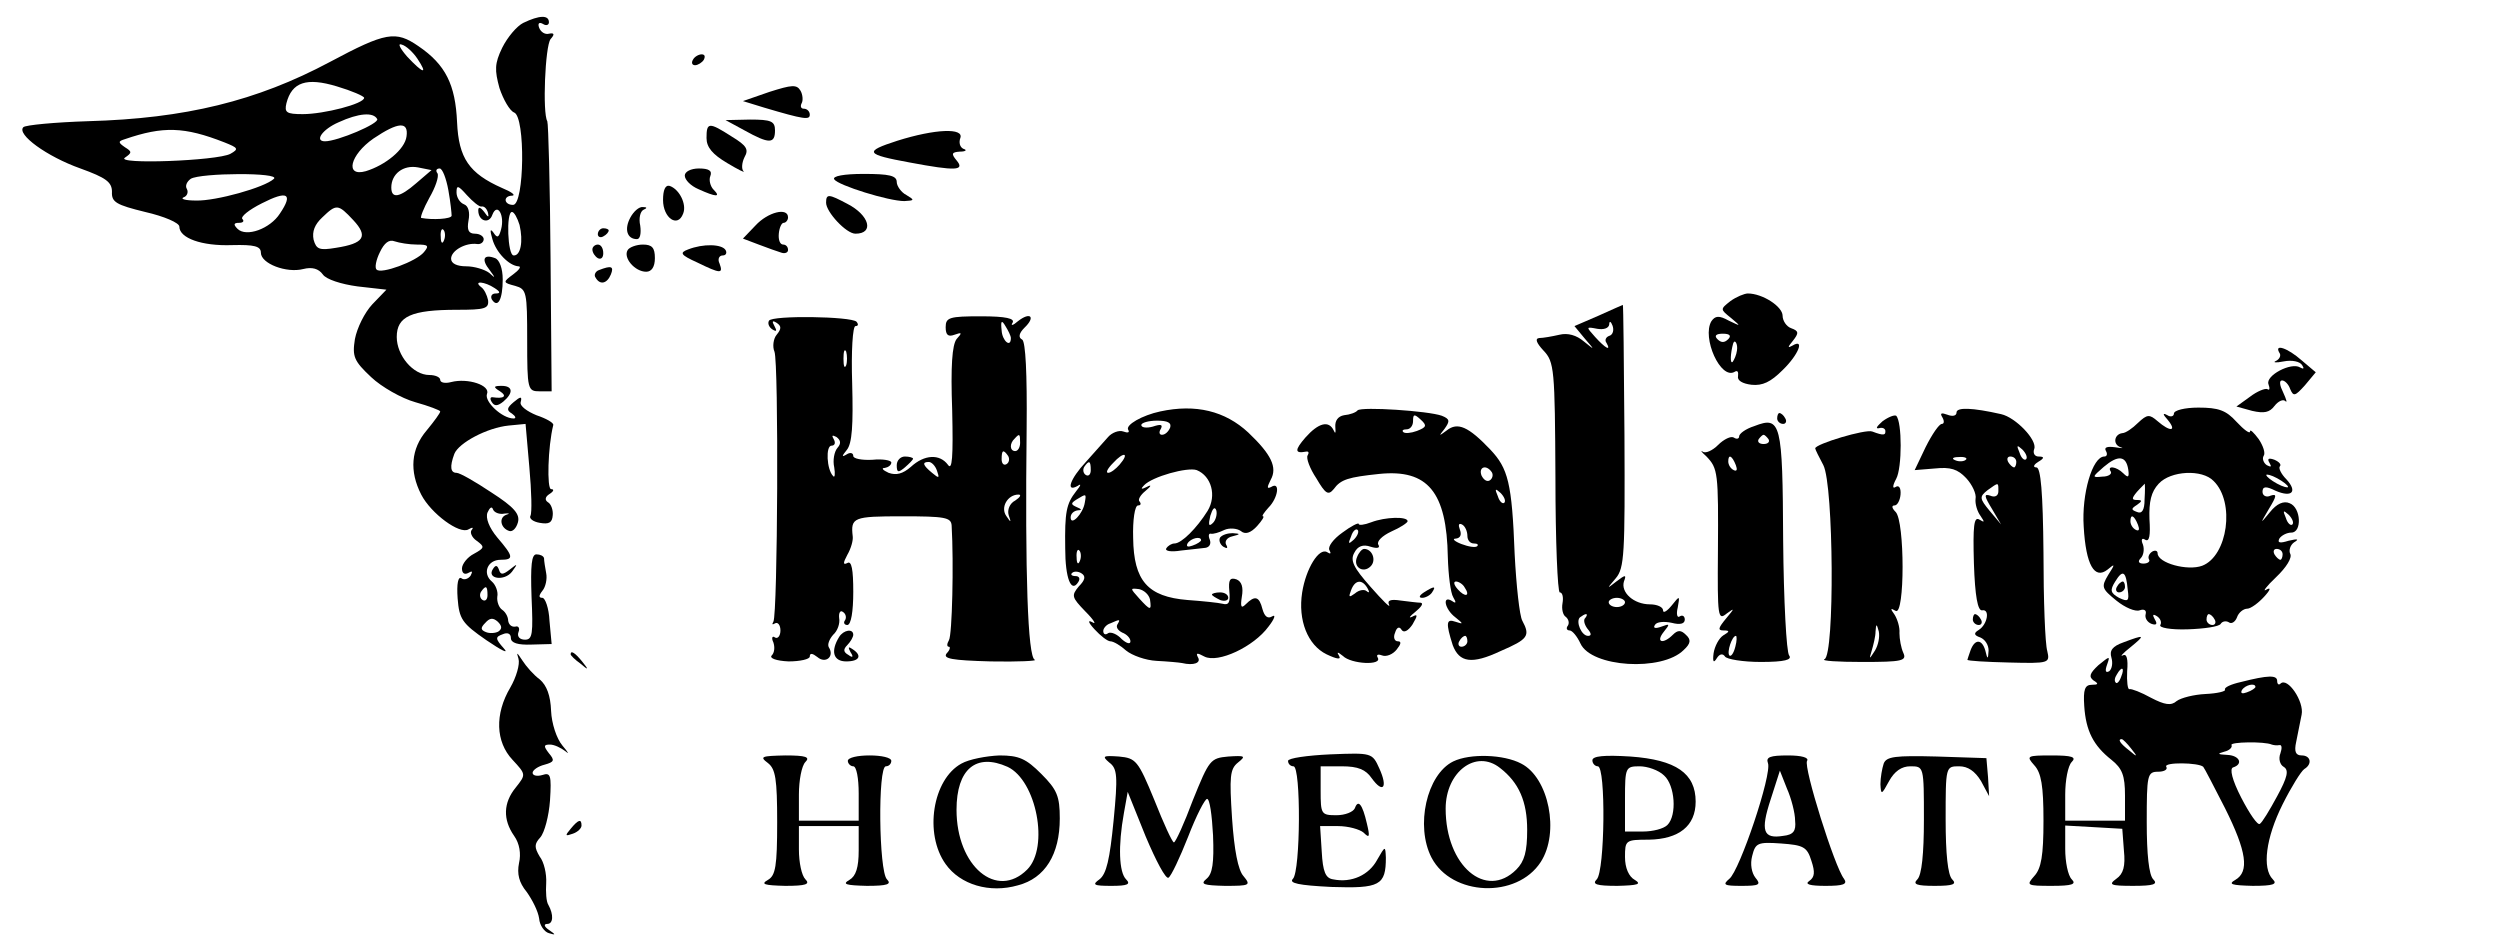 

<svg version="1.0" xmlns="http://www.w3.org/2000/svg"
 width="460pt" height="175pt" viewBox="0 0 460 175"
 preserveAspectRatio="xMidYMid meet">

<g transform="translate(0,175) scale(0.1,-0.1)"
fill="#000000" stroke="none">
<path d="M963 1708 c-12 -6 -29 -26 -39 -46 -14 -29 -14 -41 -5 -74 7 -21 19
-42 27 -45 21 -8 19 -170 -2 -170 -17 0 -19 17 -1 17 6 1 -2 7 -19 14 -61 27
-80 55 -83 121 -3 69 -21 106 -71 140 -42 29 -60 26 -163 -29 -135 -72 -266
-104 -445 -109 -61 -2 -115 -7 -119 -11 -13 -13 43 -54 105 -76 47 -17 58 -25
58 -43 -1 -19 8 -24 61 -37 35 -8 63 -20 63 -27 0 -21 41 -36 97 -34 41 1 53
-2 53 -14 0 -20 47 -38 78 -30 16 4 28 1 36 -10 6 -9 34 -18 64 -22 l53 -6
-26 -27 c-14 -15 -28 -43 -32 -64 -5 -32 -2 -40 30 -70 19 -18 56 -39 81 -46
25 -7 46 -15 46 -17 0 -3 -11 -18 -25 -35 -29 -34 -32 -75 -10 -118 18 -35 71
-74 87 -64 7 4 10 4 6 -1 -4 -4 0 -14 9 -20 15 -11 15 -13 -5 -24 -12 -6 -22
-19 -22 -27 0 -9 5 -12 12 -8 7 4 8 3 4 -5 -4 -6 -12 -9 -17 -5 -6 4 -9 -10
-7 -37 3 -38 8 -46 53 -77 28 -19 42 -26 32 -15 -16 18 -16 21 -2 26 9 4 15 1
15 -7 0 -9 13 -13 38 -12 l37 1 -4 43 c-1 23 -8 42 -13 42 -7 0 -7 4 0 13 6 7
9 22 7 32 -2 11 -4 23 -4 28 -1 4 -7 7 -14 7 -9 0 -11 -20 -9 -78 3 -68 2 -79
-12 -79 -10 0 -15 6 -12 14 3 7 0 12 -6 10 -7 -1 -12 4 -13 11 0 7 -5 16 -11
20 -6 4 -10 15 -9 24 2 9 -3 22 -10 28 -18 15 -8 40 16 40 25 0 24 6 -6 41
-15 18 -22 36 -18 46 4 9 8 12 10 6 2 -6 12 -10 21 -8 9 1 11 0 4 -2 -15 -5
-11 -25 5 -30 6 -2 13 5 16 16 4 15 -7 28 -49 55 -30 20 -58 36 -64 36 -11 0
-13 11 -4 35 8 20 60 48 100 52 l31 3 7 -80 c4 -44 5 -84 2 -89 -3 -5 5 -11
17 -13 17 -3 23 0 24 14 1 9 -3 21 -9 24 -6 4 -5 10 3 15 8 5 9 9 3 9 -8 0 -6
78 4 118 1 4 -13 12 -31 18 -17 7 -31 17 -29 24 3 11 0 11 -13 0 -13 -11 -13
-15 -3 -21 7 -5 8 -9 3 -9 -21 0 -54 31 -49 45 7 16 -35 30 -66 22 -11 -3 -20
-1 -20 4 0 5 -9 9 -20 9 -30 0 -60 36 -60 70 0 38 27 50 111 50 51 0 59 2 57
18 -2 9 -7 20 -13 24 -15 12 7 10 25 -2 11 -7 11 -10 2 -10 -7 0 -10 -5 -7
-11 11 -17 20 0 20 37 0 20 -6 36 -14 39 -21 8 -26 -2 -10 -22 11 -15 11 -16
-1 -5 -8 6 -27 12 -42 12 -17 0 -28 5 -28 14 0 15 27 30 48 27 6 -1 12 3 12 9
0 5 -7 10 -16 10 -12 0 -15 7 -12 24 3 15 0 27 -8 30 -8 3 -14 13 -14 22 0 14
3 13 19 -5 11 -12 23 -22 27 -21 5 1 10 -4 12 -12 2 -9 0 -8 -7 2 -7 9 -11 10
-11 3 0 -20 20 -26 26 -8 9 23 23 -1 16 -27 -4 -15 -7 -17 -14 -6 -6 8 -7 5
-2 -12 7 -25 31 -49 48 -50 6 0 1 -7 -10 -15 -19 -14 -19 -15 4 -21 21 -6 22
-11 22 -100 0 -91 1 -94 23 -94 l22 0 -2 245 c-1 134 -4 248 -6 252 -9 15 -4
138 6 151 8 9 7 12 -3 10 -7 -2 -15 3 -18 11 -3 8 0 11 7 7 6 -4 11 -2 11 3 0
14 -18 13 -47 -1z m-195 -66 c20 -30 11 -28 -19 4 -13 15 -18 25 -10 22 8 -2
21 -14 29 -26z m-98 -72 c0 -11 -74 -30 -113 -30 -30 0 -34 3 -30 20 10 39 37
48 93 31 27 -8 50 -18 50 -21z m24 -39 c5 -8 -73 -41 -96 -41 -20 0 -5 22 25
35 37 17 64 19 71 6z m-281 -43 c25 -10 27 -12 11 -21 -24 -13 -214 -20 -194
-7 13 9 13 11 0 19 -13 9 -13 11 0 15 70 24 109 23 183 -6z m335 11 c-3 -24
-39 -53 -75 -64 -39 -11 -29 30 14 60 46 31 65 32 61 4z m18 -86 c-31 -27 -46
-29 -46 -8 0 25 22 42 49 37 l25 -5 -28 -24z m59 -13 c4 -22 6 -43 6 -47 -1
-6 -35 -8 -56 -4 -2 1 4 17 15 37 11 19 18 39 15 45 -4 5 -2 9 4 9 5 0 12 -18
16 -40z m-321 21 c-17 -16 -107 -41 -143 -40 -20 0 -30 3 -23 6 6 2 9 9 6 15
-4 6 0 14 7 19 18 11 166 12 153 0z m11 -64 c-18 -28 -62 -44 -78 -28 -8 8 -7
11 3 11 7 0 10 3 6 7 -4 4 12 17 36 29 47 24 58 18 33 -19z m135 -12 c28 -30
20 -43 -32 -51 -30 -5 -36 -3 -41 15 -3 15 2 28 16 41 26 25 29 25 57 -5z
m306 -9 c7 -30 2 -57 -11 -56 -11 0 -14 80 -3 80 4 0 10 -11 14 -24z m-139
-28 c-3 -8 -6 -5 -6 6 -1 11 2 17 5 13 3 -3 4 -12 1 -19z m-50 -8 c21 0 23 -2
13 -14 -14 -17 -79 -41 -87 -32 -4 3 -1 18 6 32 8 17 17 24 27 20 9 -3 27 -6
41 -6z m130 -645 c0 -8 -4 -12 -9 -9 -5 3 -6 10 -3 15 9 13 12 11 12 -6z m20
-67 c-5 -3 -16 -4 -23 -1 -10 4 -10 8 -1 17 8 9 14 10 23 2 8 -8 8 -13 1 -18z"/>
<path d="M1275 1640 c-3 -5 -2 -10 4 -10 5 0 13 5 16 10 3 6 2 10 -4 10 -5 0
-13 -4 -16 -10z"/>
<path d="M1416 1581 l-49 -17 39 -12 c74 -22 84 -23 84 -13 0 6 -5 11 -11 11
-5 0 -7 4 -4 10 3 5 2 16 -2 23 -7 12 -16 11 -57 -2z"/>
<path d="M1370 1510 c45 -25 56 -25 56 0 0 17 -7 20 -46 20 l-45 -1 35 -19z"/>
<path d="M1300 1496 c0 -17 11 -30 38 -46 20 -12 34 -19 30 -15 -4 4 -3 16 2
26 8 14 4 21 -24 38 -42 27 -46 26 -46 -3z"/>
<path d="M1651 1491 c-62 -20 -59 -25 23 -40 85 -16 102 -15 86 4 -10 12 -9
15 6 16 11 0 14 3 7 5 -7 3 -9 12 -6 20 7 19 -46 17 -116 -5z"/>
<path d="M1260 1427 c0 -8 11 -19 25 -25 33 -15 42 -15 28 -1 -6 6 -9 18 -6
25 4 10 -3 14 -21 14 -15 0 -26 -6 -26 -13z"/>
<path d="M1535 1420 c7 -11 100 -40 129 -40 19 1 19 2 4 11 -10 5 -18 17 -18
24 0 12 -14 15 -61 15 -36 0 -58 -4 -54 -10z"/>
<path d="M1220 1382 c0 -33 27 -52 37 -25 7 17 -7 45 -25 51 -8 2 -12 -8 -12
-26z"/>
<path d="M1520 1377 c0 -17 37 -57 54 -57 35 0 26 34 -15 55 -34 18 -39 19
-39 2z"/>
<path d="M1160 1350 c-12 -22 -6 -40 12 -40 6 0 8 11 6 25 -3 13 0 26 6 29 7
3 7 5 -1 5 -7 1 -17 -8 -23 -19z"/>
<path d="M1390 1335 l-23 -24 29 -11 c16 -6 35 -13 42 -15 6 -2 12 0 12 5 0 6
-4 10 -9 10 -6 0 -9 9 -8 20 1 11 5 20 9 20 4 0 8 5 8 10 0 19 -37 10 -60 -15z"/>
<path d="M1100 1319 c0 -5 5 -7 10 -4 6 3 10 8 10 11 0 2 -4 4 -10 4 -5 0 -10
-5 -10 -11z"/>
<path d="M1090 1291 c0 -6 5 -13 10 -16 6 -3 10 1 10 9 0 9 -4 16 -10 16 -5 0
-10 -4 -10 -9z"/>
<path d="M1155 1290 c-9 -14 13 -40 34 -40 10 0 16 9 16 25 0 19 -5 25 -22 25
-12 0 -25 -5 -28 -10z"/>
<path d="M1266 1291 c-16 -6 -14 -10 17 -24 43 -21 48 -21 41 -2 -4 8 -1 15 6
15 6 0 8 5 5 10 -7 11 -41 12 -69 1z"/>
<path d="M1102 1253 c-6 -2 -10 -9 -6 -14 8 -14 21 -11 28 6 6 15 1 17 -22 8z"/>
<path d="M3184 1196 c-19 -15 -19 -15 1 -31 19 -16 19 -16 -4 -5 -18 10 -25 9
-32 -1 -18 -30 17 -109 43 -93 5 3 7 0 6 -8 -2 -8 8 -14 25 -16 20 -2 35 5 57
27 30 29 41 59 18 45 -9 -5 -9 -3 1 9 11 14 11 18 -3 23 -9 3 -16 14 -16 23 0
17 -37 41 -64 41 -6 0 -21 -6 -32 -14z m-4 -70 c-7 -7 -13 -7 -20 0 -6 6 -3
10 10 10 13 0 16 -4 10 -10z m16 -21 c-1 -8 -5 -17 -8 -21 -5 -4 -4 16 1 34 3
9 9 -1 7 -13z"/>
<path d="M2941 1169 l-44 -19 19 -23 c19 -22 19 -22 -2 -5 -13 11 -29 16 -45
12 -13 -3 -30 -6 -37 -6 -8 -1 -5 -9 8 -23 20 -21 21 -34 22 -234 0 -116 4
-211 8 -211 5 0 7 -9 5 -20 -2 -11 1 -22 6 -25 5 -4 7 -11 4 -16 -4 -5 -2 -9
3 -9 5 0 14 -11 20 -24 20 -44 150 -52 190 -12 13 12 14 19 4 28 -9 9 -15 9
-24 0 -18 -18 -32 -14 -17 5 12 15 12 16 -4 10 -11 -4 -16 -3 -12 3 3 6 17 7
31 4 15 -4 24 -2 24 6 0 6 -4 9 -9 6 -5 -4 -7 4 -4 16 4 22 4 23 -11 4 -9 -11
-16 -15 -16 -9 0 6 -11 11 -24 11 -30 0 -54 22 -48 42 5 13 3 13 -14 0 -18
-14 -18 -14 -1 6 16 19 17 44 16 263 -1 132 -2 241 -3 240 0 0 -21 -9 -45 -20z
m20 -37 c-6 -2 -9 -8 -5 -13 9 -16 -2 -10 -21 11 -17 19 -17 19 4 15 12 -2 21
1 22 8 0 7 3 6 6 -2 3 -8 1 -17 -6 -19z m29 -490 c0 -5 -7 -9 -15 -9 -8 0 -15
4 -15 9 0 4 7 8 15 8 8 0 15 -4 15 -8z m-73 -29 c-4 -3 -2 -12 4 -20 7 -8 8
-13 1 -13 -12 0 -23 26 -15 34 4 3 9 6 11 6 3 0 2 -3 -1 -7z"/>
<path d="M1415 1160 c-3 -5 0 -12 6 -16 8 -5 9 -3 4 6 -5 9 -4 11 4 6 9 -6 9
-11 0 -22 -6 -7 -8 -22 -4 -31 8 -21 6 -483 -2 -497 -3 -5 -2 -6 3 -3 5 3 10
-3 10 -13 0 -10 -5 -16 -10 -13 -5 4 -7 -1 -3 -9 3 -9 2 -19 -3 -24 -5 -5 8
-10 31 -11 21 0 39 4 39 9 0 7 5 6 14 -1 15 -13 32 1 21 18 -3 5 1 15 8 23 8
7 13 21 11 31 -1 9 2 15 7 11 5 -3 7 -10 4 -15 -4 -5 -1 -9 4 -9 7 0 11 25 11
61 0 41 -3 58 -11 53 -8 -4 -8 0 0 15 7 12 11 27 10 34 -4 35 1 37 91 37 79 0
90 -2 91 -17 4 -69 1 -202 -5 -211 -4 -7 -4 -12 0 -12 3 0 2 -6 -4 -12 -8 -10
9 -13 81 -15 51 -1 87 1 81 3 -13 5 -18 159 -15 426 1 102 -2 158 -8 163 -8 4
-6 12 4 22 21 20 11 30 -12 12 -9 -8 -14 -9 -10 -3 5 8 -12 12 -58 12 -58 0
-65 -2 -65 -20 0 -15 5 -18 16 -14 14 5 15 4 4 -8 -8 -11 -11 -49 -8 -131 2
-87 0 -112 -8 -100 -15 20 -43 19 -68 -4 -15 -13 -27 -16 -41 -11 -11 5 -14 9
-7 9 6 1 12 5 12 10 0 4 -16 7 -35 5 -19 -1 -35 2 -35 7 0 6 -6 7 -12 3 -10
-6 -9 -3 0 8 10 12 12 46 10 122 -2 60 1 106 6 106 5 0 6 3 2 8 -10 10 -155
12 -161 2z m445 -32 c0 -19 -16 -5 -17 14 -2 18 0 20 7 8 5 -8 10 -18 10 -22z
m-303 -50 c-3 -7 -5 -2 -5 12 0 14 2 19 5 13 2 -7 2 -19 0 -25z m-16 -152 c-6
-7 -9 -23 -6 -36 2 -12 1 -20 -2 -16 -12 12 -14 56 -3 56 6 0 8 5 4 12 -4 7
-3 8 5 4 8 -6 9 -12 2 -20z m336 9 c0 -8 -4 -15 -9 -15 -10 0 -11 14 -1 23 9
10 10 9 10 -8z m-22 -24 c3 -5 2 -12 -3 -15 -5 -3 -9 1 -9 9 0 17 3 19 12 6z
m-131 -27 c5 -14 4 -15 -9 -4 -17 14 -19 20 -6 20 5 0 12 -7 15 -16z m144 -55
c-10 -5 -15 -17 -12 -27 5 -14 4 -14 -4 -2 -12 16 2 40 22 40 6 0 3 -5 -6 -11z"/>
<path d="M4194 1101 c4 -5 0 -12 -6 -15 -7 -3 -1 -4 14 -1 15 3 30 0 34 -7 4
-6 3 -8 -4 -4 -16 10 -64 -15 -58 -31 3 -8 2 -12 -2 -9 -4 2 -19 -4 -32 -14
l-25 -18 29 -8 c22 -5 32 -3 41 9 7 9 16 13 20 9 4 -4 2 3 -4 16 -6 12 -8 22
-2 22 5 0 12 -7 15 -16 6 -14 9 -13 27 7 l20 24 -26 22 c-26 23 -51 31 -41 14z"/>
<path d="M920 1030 c14 -9 7 -14 -13 -11 -5 1 -6 -3 -2 -9 5 -8 11 -7 21 1 19
16 18 29 -3 29 -15 0 -16 -2 -3 -10z"/>
<path d="M2135 993 c-33 -7 -65 -25 -59 -34 3 -5 -1 -6 -9 -3 -8 3 -21 -2 -28
-10 -8 -9 -26 -29 -41 -46 -29 -31 -38 -57 -15 -44 7 5 6 1 -3 -10 -18 -23
-21 -38 -20 -105 0 -55 11 -83 24 -62 4 6 2 11 -5 11 -7 0 -10 3 -6 6 3 3 11
3 17 -1 8 -5 7 -12 -5 -24 -14 -17 -13 -20 12 -46 16 -16 21 -25 13 -20 -9 5
-8 0 4 -13 11 -12 24 -22 29 -22 6 0 19 -8 29 -17 11 -9 36 -18 56 -19 20 -1
42 -3 47 -4 21 -5 36 0 29 11 -4 8 -1 8 12 1 25 -13 91 18 118 55 11 14 14 23
7 19 -8 -5 -14 -1 -18 13 -6 24 -14 26 -31 9 -8 -8 -10 -5 -7 14 3 17 0 28
-10 32 -12 4 -15 -1 -13 -22 2 -20 -1 -26 -12 -23 -8 2 -37 5 -65 7 -73 6 -99
35 -100 114 -1 33 3 60 9 60 5 0 6 3 3 7 -4 3 1 12 11 20 11 9 11 12 2 7 -10
-5 -12 -4 -5 3 15 16 80 34 97 28 27 -11 37 -47 20 -75 -20 -32 -48 -60 -61
-60 -5 0 -12 -4 -15 -9 -3 -5 9 -7 27 -4 17 2 38 4 45 5 7 1 11 7 8 15 -3 7
-2 12 2 11 4 -1 15 2 25 7 9 4 23 3 30 -2 8 -7 18 -4 30 9 9 10 14 18 11 18
-3 0 2 7 10 16 18 18 22 49 5 38 -8 -4 -8 -1 -1 13 13 23 1 47 -41 87 -43 40
-97 53 -162 39z m18 -30 c-3 -7 -9 -13 -15 -13 -5 0 -6 5 -2 11 4 8 0 9 -15 4
-11 -3 -21 -2 -21 3 0 4 13 8 29 8 20 0 27 -4 24 -13z m-93 -68 c-7 -8 -16
-15 -21 -15 -5 0 -1 8 9 18 20 22 31 19 12 -3z m-53 -10 c0 -8 -4 -12 -9 -9
-5 3 -6 10 -3 15 9 13 12 11 12 -6z m-11 -60 c-3 -20 -26 -44 -26 -27 0 7 6
12 13 13 8 0 8 2 -2 6 -11 5 -11 7 0 14 18 11 18 11 15 -6z m236 -37 c-8 -8
-9 -4 -5 13 4 13 8 18 11 10 2 -7 -1 -18 -6 -23z m-22 -32 c0 -2 -7 -7 -16
-10 -8 -3 -12 -2 -9 4 6 10 25 14 25 6z m-223 -38 c-3 -8 -6 -5 -6 6 -1 11 2
17 5 13 3 -3 4 -12 1 -19z m129 -71 c3 -21 1 -21 -20 2 -17 19 -17 19 0 17 9
-2 18 -10 20 -19z m-60 -46 c-3 -5 1 -11 9 -15 8 -3 15 -10 15 -16 0 -6 -7 -4
-16 4 -8 9 -20 14 -25 11 -5 -4 -9 -2 -9 4 0 5 6 12 13 14 18 8 19 8 13 -2z"/>
<path d="M2498 995 c-3 -4 -14 -8 -25 -9 -11 -2 -17 -10 -16 -22 1 -11 0 -13
-3 -6 -9 19 -28 14 -52 -13 -20 -23 -20 -30 1 -26 5 1 6 -2 3 -7 -3 -5 4 -24
16 -42 17 -29 22 -32 32 -20 13 18 27 22 84 28 89 9 124 -33 126 -153 1 -33 5
-66 10 -74 6 -10 5 -12 -2 -7 -19 12 -14 -15 6 -30 15 -12 15 -13 0 -8 -17 6
-18 -2 -5 -43 12 -32 35 -36 88 -11 51 22 55 28 40 56 -5 9 -11 64 -14 122 -5
132 -12 158 -45 193 -40 42 -60 51 -80 35 -15 -11 -15 -11 -4 3 10 14 10 18
-5 24 -25 9 -147 17 -155 10z m109 -38 c-11 -4 -22 -5 -25 -2 -3 3 0 5 6 5 7
0 12 7 12 15 0 13 2 14 14 3 12 -11 11 -14 -7 -21z m138 -76 c3 -5 1 -12 -4
-15 -5 -3 -11 1 -15 9 -6 16 9 21 19 6z m23 -56 c-3 -3 -9 2 -12 12 -6 14 -5
15 5 6 7 -7 10 -15 7 -18z m-68 -61 c0 -8 5 -14 12 -14 6 0 9 -2 6 -5 -3 -3
-16 -1 -29 4 -13 5 -18 10 -10 10 8 1 11 7 7 17 -3 8 -2 12 4 9 6 -3 10 -13
10 -21z m-5 -95 c11 -16 1 -19 -13 -3 -7 8 -8 14 -3 14 5 0 13 -5 16 -11z m5
-99 c0 -5 -5 -10 -11 -10 -5 0 -7 5 -4 10 3 6 8 10 11 10 2 0 4 -4 4 -10z"/>
<path d="M3600 991 c0 -6 -7 -8 -17 -4 -11 4 -14 3 -9 -5 4 -7 3 -12 -1 -12
-5 0 -18 -19 -30 -43 l-20 -42 37 3 c29 3 42 -1 58 -18 11 -12 19 -29 17 -38
-1 -9 3 -23 9 -31 8 -12 8 -13 -2 -7 -10 6 -12 -11 -10 -81 2 -60 7 -87 15
-86 15 3 10 -26 -6 -36 -10 -6 -9 -10 3 -14 9 -4 15 -14 15 -24 -1 -17 -2 -17
-6 0 -6 21 -19 22 -27 1 -3 -9 -6 -17 -6 -18 0 -2 34 -4 76 -5 75 -2 76 -1 71
21 -4 13 -7 94 -7 181 -1 111 -5 157 -13 157 -7 0 -5 5 3 10 12 7 12 10 1 10
-7 0 -11 6 -8 14 6 16 -34 58 -61 64 -53 12 -82 13 -82 3z m128 -86 c-3 -3 -9
2 -12 12 -6 14 -5 15 5 6 7 -7 10 -15 7 -18z m-111 -1 c-3 -3 -12 -4 -19 -1
-8 3 -5 6 6 6 11 1 17 -2 13 -5z m93 -4 c0 -5 -2 -10 -4 -10 -3 0 -8 5 -11 10
-3 6 -1 10 4 10 6 0 11 -4 11 -10z m-33 -54 c0 -8 -6 -12 -15 -8 -12 4 -11 -1
3 -24 l17 -29 -21 25 c-19 23 -19 26 -4 38 21 15 20 15 20 -2z"/>
<path d="M4000 989 c0 -5 -6 -7 -12 -3 -9 5 -9 2 1 -9 17 -21 4 -22 -19 -2
-15 13 -19 13 -36 -3 -10 -10 -23 -19 -29 -19 -15 -2 -18 -21 -3 -26 7 -2 2
-2 -10 0 -15 2 -21 0 -17 -7 3 -5 2 -10 -3 -10 -22 0 -42 -69 -38 -129 4 -71
20 -98 44 -79 14 12 14 10 1 -10 -13 -22 -12 -25 15 -47 16 -13 35 -21 43 -18
8 3 13 0 11 -7 -2 -7 3 -15 11 -18 9 -3 11 0 6 8 -5 9 -4 11 4 6 6 -4 9 -11 6
-16 -3 -5 19 -9 50 -8 31 1 58 5 61 10 3 5 10 6 15 3 5 -4 12 1 15 9 3 9 12
16 19 16 6 0 20 10 31 22 12 13 13 18 4 13 -8 -5 0 6 18 23 19 18 30 36 26 43
-3 6 0 16 7 21 10 6 7 7 -10 3 -16 -5 -21 -4 -17 4 4 6 14 11 22 11 20 0 18
46 -3 54 -11 5 -24 -1 -36 -16 -19 -23 -19 -23 -2 6 14 23 15 28 3 24 -8 -4
-15 0 -15 7 0 10 6 11 24 2 30 -13 41 -2 20 21 -10 10 -15 21 -12 24 3 3 -1 8
-10 12 -11 4 -14 2 -9 -6 4 -7 3 -8 -5 -4 -6 4 -9 12 -6 17 4 5 -1 19 -9 31
-9 12 -16 19 -16 14 0 -5 -11 3 -25 18 -19 21 -33 26 -70 26 -25 0 -45 -5 -45
-11z m-84 -103 c2 -14 0 -16 -9 -7 -13 13 -31 15 -23 3 2 -4 -4 -9 -16 -9 -19
-2 -19 -1 3 18 26 22 41 21 45 -5z m157 -21 c40 -39 26 -138 -21 -156 -27 -10
-82 5 -82 23 0 5 -5 6 -10 3 -6 -4 -8 -10 -6 -14 3 -4 -2 -8 -10 -8 -9 0 -11
4 -5 10 5 5 7 16 4 25 -4 9 -2 13 4 9 8 -5 10 8 8 38 -1 32 3 50 17 65 22 24
80 27 101 5z m137 -11 c0 -2 -9 0 -20 6 -11 6 -20 13 -20 16 0 2 9 0 20 -6 11
-6 20 -13 20 -16z m-264 -23 c0 -20 -5 -27 -14 -23 -11 4 -11 6 0 13 10 7 10
9 0 9 -10 0 -10 3 0 15 7 8 14 14 14 15 1 0 1 -13 0 -29z m272 -46 c-3 -3 -9
2 -12 12 -6 14 -5 15 5 6 7 -7 10 -15 7 -18z m-284 -1 c3 -8 2 -12 -4 -9 -6 3
-10 10 -10 16 0 14 7 11 14 -7z m266 -54 c0 -5 -2 -10 -4 -10 -3 0 -8 5 -11
10 -3 6 -1 10 4 10 6 0 11 -4 11 -10z m-285 -65 c3 -21 1 -23 -16 -15 -16 9
-17 14 -7 30 14 23 20 19 23 -15z m160 -55 c3 -5 1 -10 -4 -10 -6 0 -11 5 -11
10 0 6 2 10 4 10 3 0 8 -4 11 -10z"/>
<path d="M3895 670 c-3 -5 -1 -10 4 -10 6 0 11 5 11 10 0 6 -2 10 -4 10 -3 0
-8 -4 -11 -10z"/>
<path d="M3270 980 c0 -5 5 -10 11 -10 5 0 7 5 4 10 -3 6 -8 10 -11 10 -2 0
-4 -4 -4 -10z"/>
<path d="M3464 975 c-10 -9 -14 -14 -7 -13 6 2 11 0 12 -4 1 -9 -3 -10 -24 -2
-12 5 -105 -23 -105 -31 0 -2 7 -16 15 -31 19 -37 21 -350 2 -357 -7 -3 25 -5
70 -5 73 0 82 2 75 17 -4 9 -7 25 -7 36 1 11 -4 26 -9 34 -8 11 -8 13 2 7 17
-10 17 165 0 182 -7 7 -8 12 -2 12 5 0 10 9 11 20 1 12 -3 18 -9 14 -6 -4 -6
2 1 15 11 20 11 105 0 116 -3 2 -14 -2 -25 -10z m-14 -422 c-11 -17 -11 -17
-6 0 3 10 7 26 7 35 1 15 2 15 6 0 2 -10 -1 -25 -7 -35z"/>
<path d="M3228 966 c-16 -5 -28 -14 -28 -19 0 -4 -4 -6 -10 -2 -5 3 -18 -3
-29 -14 -10 -10 -23 -16 -28 -12 -5 3 -2 -1 7 -9 21 -22 22 -30 21 -174 -1
-122 0 -128 16 -115 15 11 15 10 -1 -9 -14 -17 -16 -22 -5 -22 12 0 12 -2 0
-9 -8 -5 -16 -20 -18 -33 -2 -16 0 -19 6 -9 5 8 11 9 15 3 3 -5 33 -10 66 -10
44 0 58 4 52 12 -5 6 -10 101 -11 211 -1 218 -4 230 -53 211z m26 -24 c3 -5
-1 -9 -9 -9 -8 0 -12 4 -9 9 3 4 7 8 9 8 2 0 6 -4 9 -8z m-60 -48 c3 -8 2 -12
-4 -9 -6 3 -10 10 -10 16 0 14 7 11 14 -7z m-1 -334 c-3 -12 -8 -19 -11 -16
-5 6 5 36 12 36 2 0 2 -9 -1 -20z"/>
<path d="M1650 894 c0 -14 3 -14 15 -4 8 7 15 14 15 16 0 2 -7 4 -15 4 -8 0
-15 -7 -15 -16z"/>
<path d="M2523 789 c-13 -5 -23 -6 -23 -3 0 3 -14 -4 -30 -16 -17 -12 -27 -26
-24 -32 4 -7 2 -8 -4 -4 -15 9 -39 -30 -46 -74 -8 -51 10 -97 45 -114 19 -9
27 -10 23 -3 -5 8 -3 8 7 0 15 -15 73 -18 64 -3 -3 5 0 7 8 4 8 -3 20 2 27 11
8 10 9 15 2 15 -6 0 -9 7 -5 16 3 10 8 12 12 5 4 -6 12 -2 20 10 10 17 10 20
-1 14 -7 -3 -4 1 6 9 11 9 16 16 10 17 -5 0 -21 2 -37 4 -19 3 -25 0 -21 -8 3
-7 -12 8 -34 33 -32 36 -38 49 -30 63 6 12 16 16 30 11 13 -4 18 -2 14 4 -3 6
7 16 24 24 16 7 30 16 30 19 0 9 -41 8 -67 -2z m-32 -32 c-10 -9 -11 -8 -5 6
3 10 9 15 12 12 3 -3 0 -11 -7 -18z m25 -89 c4 -7 4 -10 -1 -6 -4 4 -14 3 -22
-4 -11 -8 -12 -7 -7 6 7 19 20 21 30 4z"/>
<path d="M2245 761 c-3 -5 0 -13 6 -17 7 -4 9 -3 5 4 -3 6 2 13 11 15 16 4 16
5 1 6 -9 0 -19 -3 -23 -8z"/>
<path d="M2497 725 c-8 -18 11 -31 25 -17 11 11 3 32 -12 32 -4 0 -10 -7 -13
-15z"/>
<path d="M907 703 c-12 -18 21 -23 35 -5 11 15 11 16 -4 4 -13 -10 -17 -10
-20 0 -3 8 -6 9 -11 1z"/>
<path d="M2620 660 c-9 -6 -10 -10 -3 -10 6 0 15 5 18 10 8 12 4 12 -15 0z"/>
<path d="M2230 656 c0 -2 7 -6 15 -10 8 -3 15 -1 15 4 0 6 -7 10 -15 10 -8 0
-15 -2 -15 -4z"/>
<path d="M3630 610 c0 -5 5 -10 11 -10 5 0 7 5 4 10 -3 6 -8 10 -11 10 -2 0
-4 -4 -4 -10z"/>
<path d="M1544 578 c-16 -26 -11 -45 13 -45 25 0 30 11 11 23 -7 5 -8 3 -3 -6
6 -9 4 -11 -4 -5 -9 5 -10 10 -2 18 6 6 11 15 11 19 0 12 -18 9 -26 -4z"/>
<path d="M3907 568 c-20 -7 -26 -15 -22 -28 3 -10 1 -21 -4 -25 -7 -4 -8 1 -4
12 6 17 5 16 -16 -1 -16 -15 -18 -21 -9 -28 10 -6 9 -8 -3 -8 -13 0 -16 -9
-14 -39 3 -46 17 -73 50 -99 20 -16 25 -29 25 -66 l0 -46 -55 0 -55 0 0 48 c0
26 5 53 12 60 9 9 1 12 -37 12 -46 0 -47 -1 -32 -18 13 -14 17 -38 17 -102 0
-64 -4 -88 -17 -102 -15 -17 -14 -18 32 -18 38 0 46 3 37 12 -7 7 -12 32 -12
56 l0 43 53 -3 52 -3 3 -40 c3 -29 -1 -43 -14 -52 -15 -11 -11 -13 31 -13 38
0 46 3 37 12 -8 8 -12 46 -12 105 0 87 1 93 21 93 11 0 18 4 15 9 -6 9 60 8
68 0 2 -2 20 -37 40 -76 40 -80 45 -117 19 -132 -14 -8 -7 -10 32 -11 38 0 46
3 37 12 -20 20 -13 76 18 138 16 32 34 61 40 65 15 9 12 25 -5 25 -11 0 -14 7
-10 25 3 14 7 36 10 50 5 24 -26 70 -39 57 -3 -3 -6 -1 -6 5 0 11 -16 11 -67
-2 -18 -4 -31 -10 -29 -14 2 -3 -14 -7 -36 -8 -21 -1 -45 -7 -53 -13 -10 -9
-22 -7 -47 6 -18 10 -36 17 -40 16 -3 -1 -5 14 -4 33 2 23 -1 33 -8 29 -6 -3
0 4 14 15 28 23 27 24 -13 9z m-4 -63 c-3 -9 -8 -14 -10 -11 -3 3 -2 9 2 15 9
16 15 13 8 -4z m247 -19 c0 -2 -7 -7 -16 -10 -8 -3 -12 -2 -9 4 6 10 25 14 25
6z m-229 -113 c13 -16 12 -17 -3 -4 -17 13 -22 21 -14 21 2 0 10 -8 17 -17z
m259 7 c3 -1 9 -2 14 -1 5 1 5 -6 2 -15 -4 -10 -1 -21 6 -25 10 -6 7 -19 -12
-54 -14 -26 -28 -49 -32 -51 -4 -3 -19 19 -34 48 -17 33 -22 54 -15 56 19 6
12 22 -11 23 -18 1 -19 2 -5 6 9 2 15 8 13 12 -4 6 61 7 74 1z"/>
<path d="M954 538 c3 -10 -4 -34 -15 -53 -29 -49 -27 -100 4 -133 25 -27 25
-27 6 -51 -23 -28 -24 -59 -3 -89 10 -14 13 -33 9 -50 -4 -20 0 -36 14 -53 10
-14 21 -35 23 -49 1 -13 10 -25 18 -27 13 -4 13 -3 0 6 -9 6 -10 11 -3 11 11
0 12 17 2 35 -4 6 -5 24 -4 40 1 17 -4 39 -12 49 -10 17 -10 23 1 35 8 9 16
40 18 68 3 47 1 52 -14 47 -10 -3 -18 -1 -18 4 0 5 10 12 22 15 18 5 19 8 8
21 -10 13 -10 16 2 16 8 0 20 -6 28 -12 8 -7 6 -3 -5 10 -11 13 -20 41 -21 64
-1 28 -8 47 -21 58 -11 8 -25 24 -32 35 -10 15 -11 16 -7 3z"/>
<path d="M1050 546 c0 -2 8 -10 18 -17 15 -13 16 -12 3 4 -13 16 -21 21 -21
13z"/>
<path d="M2448 362 c-43 -2 -78 -7 -78 -12 0 -6 5 -10 10 -10 14 0 13 -193 -1
-207 -8 -8 10 -12 71 -15 89 -3 100 3 100 54 -1 22 -1 22 -16 -4 -15 -28 -47
-43 -81 -36 -14 2 -19 14 -21 51 l-3 47 33 0 c19 0 40 -6 47 -12 11 -11 12 -8
6 17 -8 35 -16 45 -22 28 -3 -7 -18 -13 -34 -13 -28 0 -29 2 -29 45 l0 45 39
0 c30 0 44 -6 55 -22 21 -29 30 -17 14 18 -13 29 -14 29 -90 26z"/>
<path d="M1413 346 c14 -11 17 -29 17 -109 0 -81 -3 -98 -17 -106 -14 -8 -7
-10 32 -11 38 0 46 3 37 12 -7 7 -12 31 -12 55 l0 43 55 0 55 0 0 -45 c0 -31
-5 -47 -17 -54 -14 -8 -7 -10 32 -11 38 0 46 3 37 12 -15 15 -17 208 -2 208 6
0 10 5 10 10 0 6 -18 10 -40 10 -22 0 -40 -4 -40 -10 0 -5 5 -10 10 -10 6 0
10 -22 10 -50 l0 -50 -55 0 -55 0 0 48 c0 26 5 53 12 60 9 9 1 12 -37 12 -44
-1 -48 -2 -32 -14z"/>
<path d="M1769 345 c-53 -29 -69 -129 -29 -185 27 -38 81 -54 133 -39 50 13
77 57 77 123 0 41 -5 53 -34 82 -28 28 -41 34 -77 34 -24 -1 -56 -7 -70 -15z
m85 -6 c53 -25 77 -148 36 -189 -56 -56 -130 6 -130 110 0 75 36 105 94 79z"/>
<path d="M2041 347 c15 -11 16 -25 8 -107 -7 -71 -13 -98 -26 -108 -14 -10
-11 -12 22 -12 30 0 36 3 27 12 -13 13 -15 61 -4 122 l7 39 33 -82 c19 -45 37
-79 42 -76 5 3 21 37 36 75 15 39 31 70 35 70 5 0 9 -30 11 -67 2 -51 -1 -71
-12 -80 -12 -10 -6 -12 34 -13 46 0 48 1 34 18 -10 11 -17 48 -21 106 -5 77
-4 91 11 103 15 12 13 13 -18 11 -33 -3 -35 -6 -65 -80 -16 -43 -32 -78 -35
-78 -3 0 -19 35 -36 78 -30 73 -34 77 -65 80 -29 2 -32 1 -18 -11z"/>
<path d="M2674 349 c-49 -24 -70 -119 -40 -177 37 -71 157 -76 201 -8 35 54
15 155 -36 181 -32 17 -94 19 -125 4z m86 -12 c35 -27 50 -62 50 -114 0 -40
-5 -58 -20 -73 -56 -56 -130 7 -130 112 0 68 56 110 100 75z"/>
<path d="M2930 351 c0 -6 5 -11 10 -11 15 0 13 -193 -2 -208 -9 -9 -1 -12 38
-12 38 1 45 3 32 11 -11 6 -18 22 -18 42 0 31 1 32 44 32 55 1 86 25 86 70 0
52 -36 77 -120 83 -48 3 -70 1 -70 -7z m132 -28 c20 -18 24 -73 6 -91 -7 -7
-27 -12 -45 -12 l-33 0 0 60 c0 58 1 60 27 60 14 0 35 -7 45 -17z"/>
<path d="M3253 346 c8 -20 -52 -198 -71 -213 -13 -11 -10 -13 22 -13 33 0 37
2 26 15 -7 9 -10 25 -6 40 6 24 10 26 53 23 41 -3 48 -6 56 -32 7 -21 6 -30
-4 -37 -9 -6 1 -9 30 -9 33 0 41 3 34 13 -17 21 -75 206 -68 217 4 6 -10 10
-35 10 -33 0 -41 -3 -37 -14z m50 -106 c2 -19 -3 -26 -22 -28 -37 -6 -42 9
-23 67 l17 53 13 -33 c8 -18 15 -45 15 -59z"/>
<path d="M3466 345 c-3 -9 -6 -26 -6 -38 1 -20 2 -20 16 6 10 18 23 27 39 27
25 0 25 0 25 -98 0 -63 -4 -102 -12 -110 -9 -9 -2 -12 32 -12 34 0 41 3 32 12
-8 8 -12 47 -12 110 0 98 0 98 25 98 16 0 29 -9 40 -27 l15 -28 -2 35 -3 35
-91 3 c-77 2 -93 0 -98 -13z"/>
<path d="M1050 225 c-11 -13 -10 -14 4 -9 9 3 16 10 16 15 0 13 -6 11 -20 -6z"/>
</g>
</svg>
